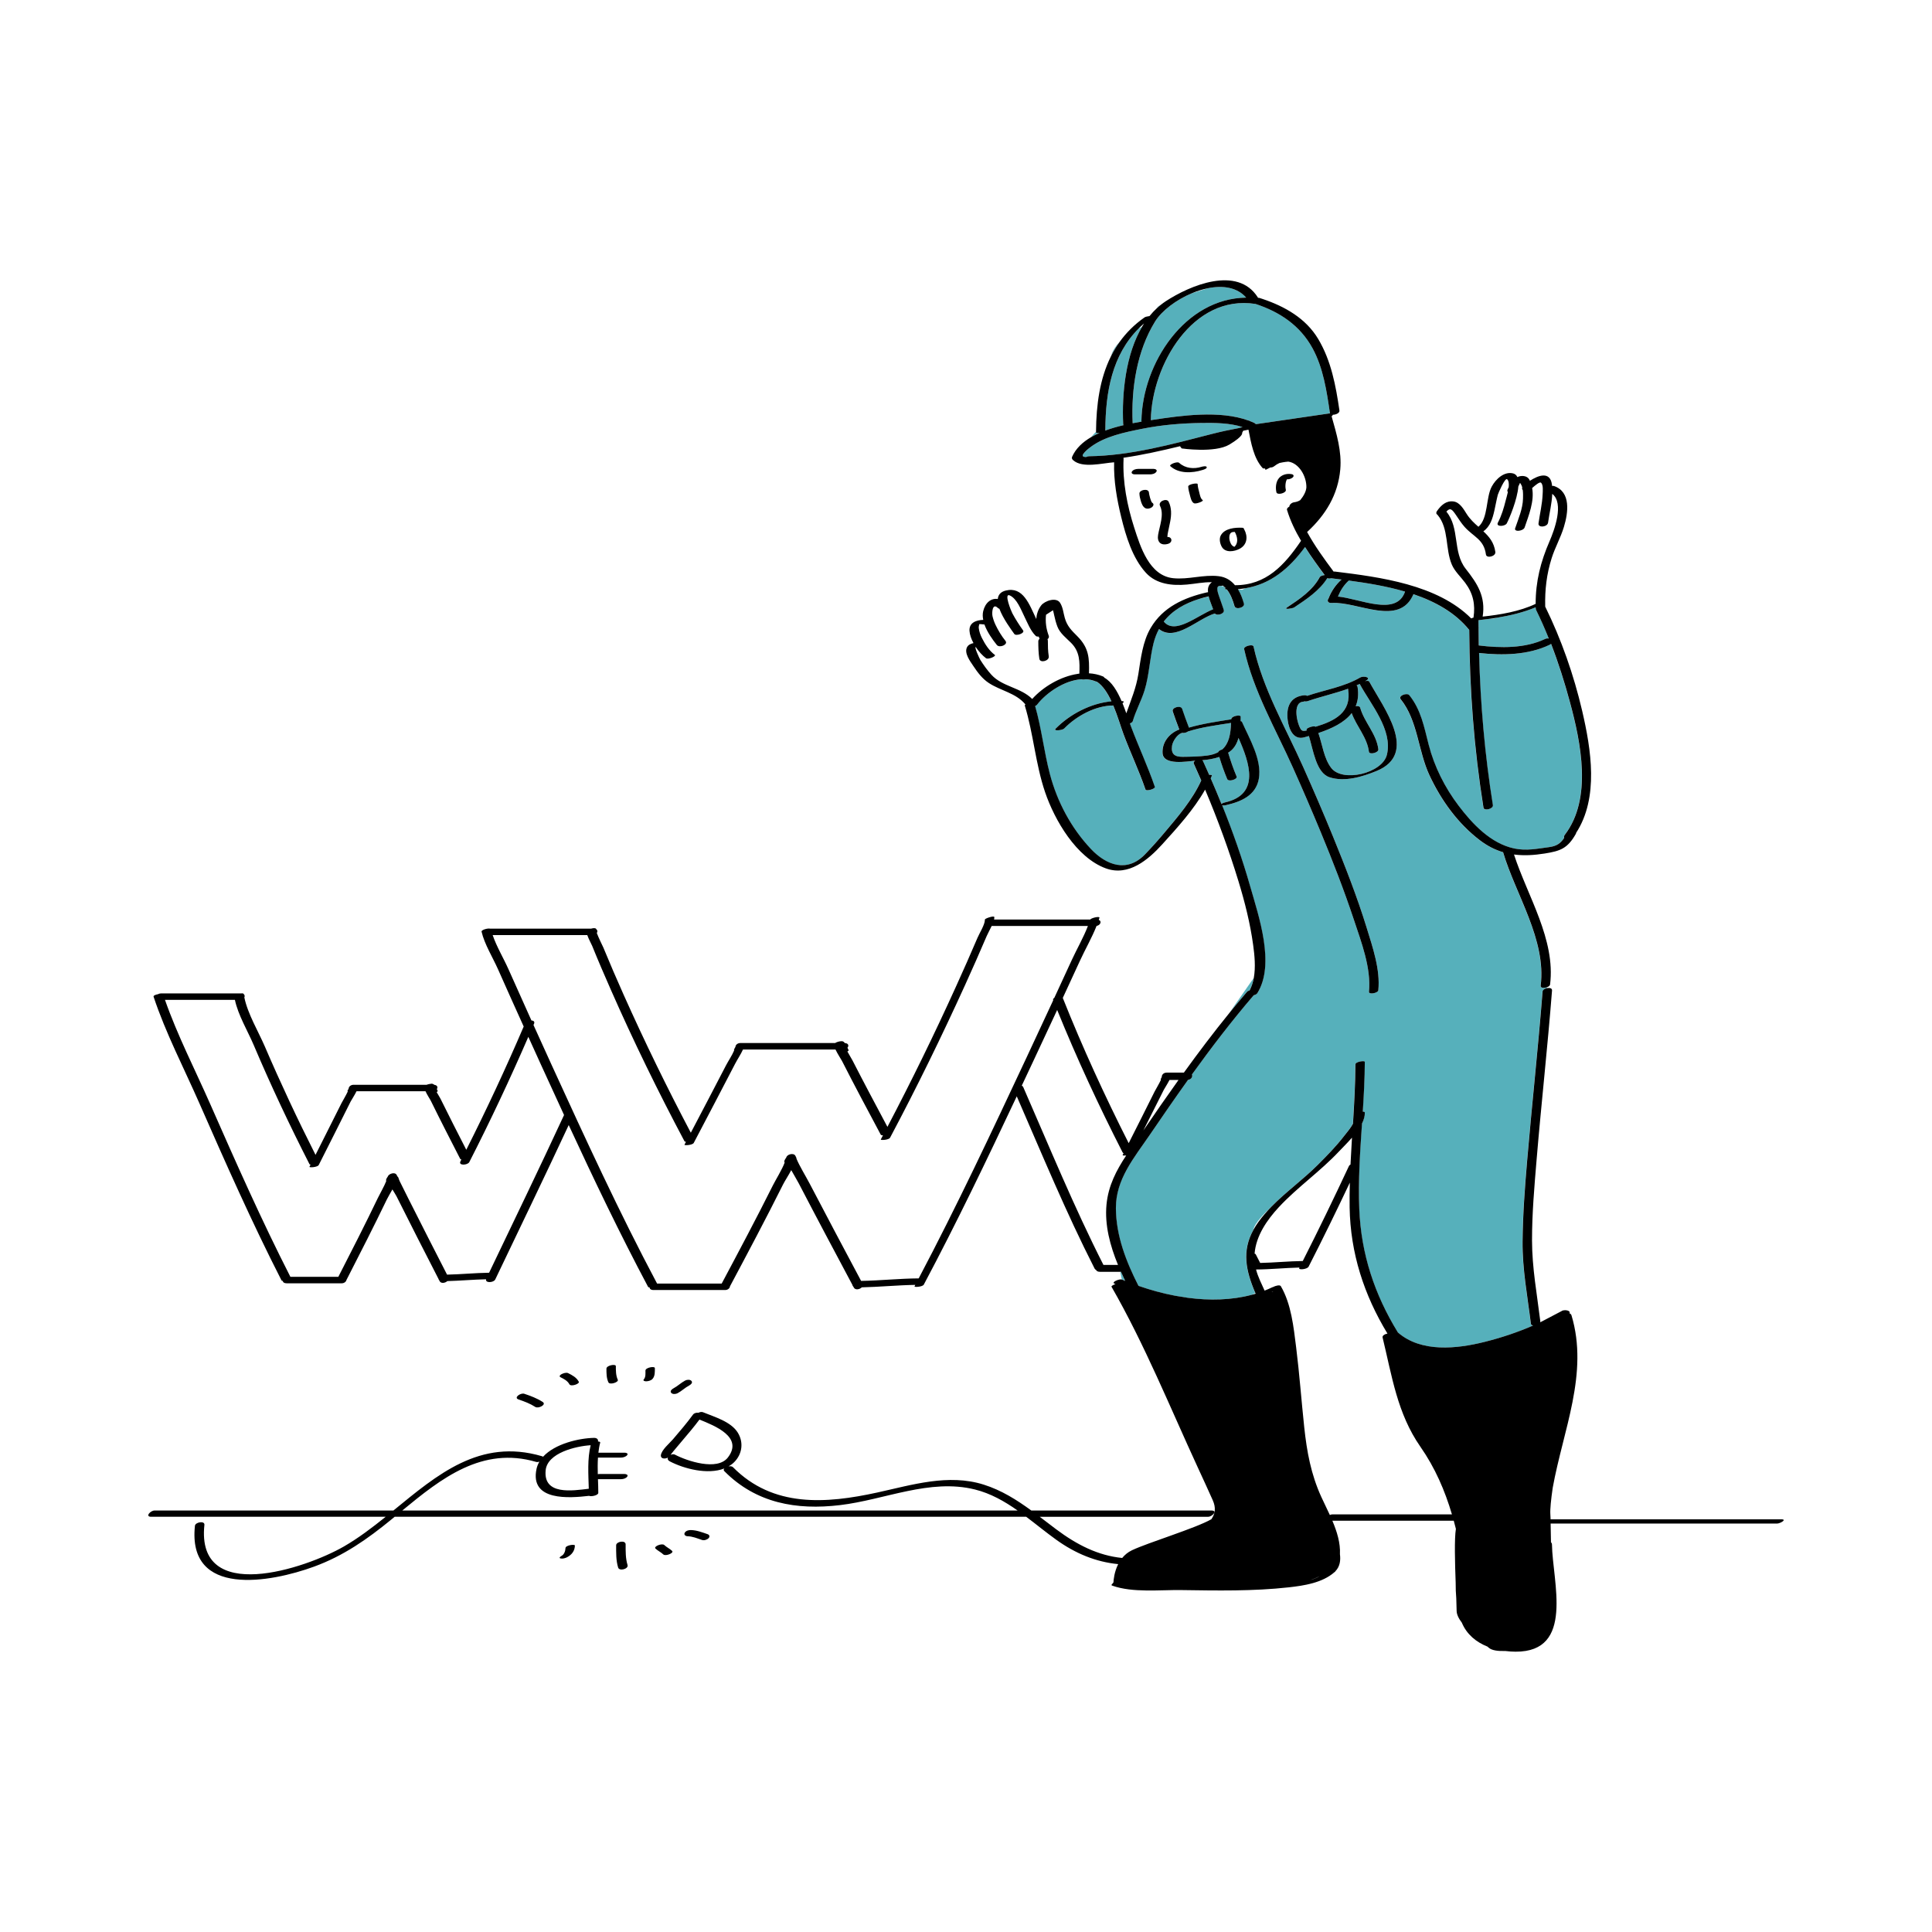 <?xml version="1.0" standalone="no"?>
<svg version="1.1" id="Layer_1" xmlns="http://www.w3.org/2000/svg" xmlns:xlink="http://www.w3.org/1999/xlink" x="0px" y="0px" width="595.279px" height="595.281px" viewBox="0 0 595.279 595.281" enable-background="new 0 0 595.279 595.281" xml:space="preserve">
<path id="color_x5F_2" fill="#56b0bb" d="M355.885,99.083c2.039-3.307,6.48-6.697,11.385-8.746c1.693-0.545,3.388-1.07,4.922-1.533
	c4.563-0.918,8.976-0.311,11.779,2.898c-18.79,0.23-31.949,20.104-32.282,37.969c-0.003,0.09,0.016,0.168,0.043,0.24
	c-0.883,0.146-1.802,0.311-2.741,0.492c0-0.012,0.004-0.021,0.003-0.033C348.505,119.793,350.261,108.202,355.885,99.083z
	 M354.59,129.323c-0.001,0.049-0.014,0.096-0.026,0.141c0.168-0.025,0.337-0.053,0.5-0.076c8.872-1.35,20.769-3.068,29.682,0.211
	l0.074-0.137l0.063,0.193c0.521,0.195,1.033,0.4,1.53,0.631c0.235,0.109,0.392,0.238,0.493,0.379c0.053,0.002,0.1,0.01,0.146,0.016
	l21.749-3.182l0.979-0.186c-0.002-0.012-0.01-0.02-0.012-0.031c-0.981-6.729-2.045-13.922-5.354-19.973
	c-3.854-7.043-10.084-11.191-17.566-13.66C367.442,90.618,354.904,112.545,354.59,129.323z M342.457,109.233
	c-0.066,0.186-0.132,0.379-0.196,0.58c0.771-1.549,1.658-3.041,2.685-4.467C343.904,106.444,342.992,107.735,342.457,109.233z
	 M346.067,130.627c-0.429-9.271,0.705-21.529,6.01-30.275c-0.251,0.291-0.405,0.469-0.405,0.469s-0.301,0.119-0.783,0.346
	c-8.21,8.209-10.253,19.48-10.32,31.348c0,0.057-0.021,0.111-0.054,0.164c1.837-0.682,3.762-1.227,5.661-1.672
	C346.115,130.895,346.073,130.774,346.067,130.627z M337.668,133.29c0.001-0.105,0.005-0.209,0.006-0.314l-0.022,0.09
	c0,0-0.656,0.717-1.507,1.641c0.829-0.484,1.709-0.924,2.621-1.322C338.175,133.465,337.667,133.442,337.668,133.29z
	 M334.634,140.817c0.309-0.141,0.623-0.234,0.864-0.238c12.912-0.174,25.722-3.742,38.152-6.93c2.673-0.686,5.354-1.246,8.043-1.748
	l1.17-0.318c-3.969-1.285-8.555-1.314-12.58-1.264c-6.139,0.08-12.326,0.59-18.353,1.797c-5.35,1.072-11.62,2.322-16.05,5.732
	c-0.772,0.594-1.56,1.213-2.114,2.031C333.271,140.612,333.848,140.801,334.634,140.817z M356.678,94.61
	c-0.058,0.092-0.128,0.197-0.205,0.311c0.381-0.352,0.775-0.686,1.183-1.006C357.142,94.184,356.796,94.422,356.678,94.61z
	 M369.482,184.538c-4.435,1.377-8.26,3.553-10.911,6.971c3.47,4.211,10.241-1.805,15.219-3.787
	c-0.451-1.285-1.034-2.574-1.371-3.896C371.575,184.038,370.54,184.293,369.482,184.538z M412.232,183.805
	c6.8,0.635,18.021,6.256,20.688-1.521c-5.71-1.676-11.722-2.656-17.338-3.404c-1.487,1.354-2.556,3.014-3.323,4.881
	C412.253,183.774,412.239,183.79,412.232,183.805z M418.977,210.719c-0.33,0.158-0.668,0.301-1.002,0.447
	c0.156,0.104,0.271,0.254,0.305,0.461c0.379,2.336,0.128,4.299-0.57,5.967c0.632-0.107,1.245-0.004,1.372,0.441
	c1.295,4.559,5.015,8.025,5.608,12.818c0.137,1.104-2.775,1.764-2.898,0.777c-0.552-4.463-3.826-7.791-5.314-11.916
	c-2.282,2.984-6.239,4.801-10.271,6.146c1.252,3.582,1.688,7.756,3.942,10.73c3.497,4.609,15.784,1.688,17.182-4.047
	c1.857-7.621-4.95-15.49-8.344-21.746C418.972,210.776,418.97,210.747,418.977,210.719z M466.458,263.336
	c0.043-0.008,0.088-0.014,0.134-0.021c-0.049-0.006-0.099-0.014-0.146-0.02C466.448,263.307,466.453,263.321,466.458,263.336z
	 M455.561,193.624c0.012,1.752,0.024,3.504,0.06,5.246c6.683,0.82,14.276,0.949,20.438-1.99c0.403-0.191,0.81-0.209,1.156-0.121
	c-1.206-2.998-2.502-5.955-3.926-8.832c-0.099-0.199-0.121-0.391-0.096-0.57c-0.021-0.068-0.035-0.143-0.037-0.225
	c0-0.002,0-0.004,0-0.006c-3.742,1.563-7.872,2.551-12.003,3.217l-0.727,0.207l-1.355,0.104c-1.188,0.164-2.366,0.309-3.531,0.434
	c0,0.721,0.015,1.436,0.02,2.154C455.597,193.372,455.598,193.5,455.561,193.624z M415.38,212.405
	c-0.011-0.068-0.009-0.135-0.004-0.197c-4.038,1.457-8.26,2.389-12.358,3.789c-0.438,0.15-0.789,0.16-1.042,0.084
	c-0.157,0.064-0.329,0.111-0.515,0.131c-3.376,0.355-1.747,6.977-0.6,8.566c0.382,0.529,1.058,0.5,1.799,0.27
	c-0.033-0.072-0.063-0.156-0.098-0.227c-0.215-0.439,2.172-1.346,2.787-0.9c0.007-0.002,0.013-0.004,0.018-0.006
	C411.274,222.133,416.529,219.475,415.38,212.405z M411.004,176.124l-0.159-0.033c0.015,0.018,0.025,0.033,0.039,0.051
	C410.923,176.135,410.964,176.127,411.004,176.124z M347.122,219.463l-0.123,0.303c0.003,0.008,0.006,0.018,0.009,0.025
	C347.046,219.682,347.084,219.571,347.122,219.463z M482.107,257.231c-0.293,0.383-0.321,0.699-0.194,0.939
	c-1.104,1.645-2.253,2.547-4.655,2.857c-3.689,0.48-6.975,1.207-10.735,0.416c-7.245-1.525-12.903-7.572-17.175-13.217
	c-4.2-5.553-7.448-11.998-9.185-18.738c-1.408-5.469-2.345-10.762-5.972-15.27c-0.711-0.881-3.492,0.182-2.677,1.195
	c5.329,6.619,5.357,15.939,8.9,23.5c3.617,7.721,8.769,14.877,15.592,20.045c2.306,1.744,4.654,2.912,7.077,3.629
	c3.898,13.133,13.361,26.945,11.58,41.135c-0.094,0.746,1.064,0.793,1.946,0.475c0.009,0.092,0.014,0.182,0.021,0.273
	c-0.679,0.137-1.334,0.52-1.374,1.029c-1.358,17.379-3.273,34.713-4.75,52.08c-0.705,8.301-1.333,16.6-1.414,24.932
	c-0.082,8.557,1.525,16.906,2.565,25.369c0.04,0.324,0.319,0.492,0.687,0.545c-4.828,2.1-9.851,3.77-14.938,5.043
	c-8.563,2.146-19.559,3.354-26.731-2.898c-7.198-11.711-11.327-24.174-11.901-38.045c-0.363-8.771,0.252-17.557,0.843-26.342
	c0.563-1.141,0.901-2.279,0.864-3.373c-0.007-0.191-0.267-0.281-0.623-0.293c0.329-5.111,0.604-10.221,0.623-15.328
	c0.002-0.479-2.896-0.063-2.898,0.777c-0.022,6.107-0.371,12.207-0.752,18.305c-0.766,1.422-1.949,2.754-2.771,3.818
	c-2.455,3.18-5.291,6.076-8.132,8.906c-4.503,4.486-9.732,8.248-14.174,12.773c-2.69,2.566-4.896,5.035-5.434,6.646
	c-0.051,0.152-0.097,0.314-0.137,0.484c-3.645,6.576-2.378,12.621,0.568,19.527l-1.044,0.52c-6.273,1.689-13.077,1.826-19.775,0.939
	c-1.249-0.195-2.545-0.404-3.855-0.623c-3.9-0.742-7.725-1.799-11.34-3.066c-3.802-7.482-6.891-15.373-6.952-23.877
	c-0.063-8.945,5.646-15.596,10.415-22.6c3.886-5.703,7.801-11.381,11.811-16.982c1.004-0.113,1.5-1.033,1.203-1.662
	c6.034-8.365,12.299-16.557,19.033-24.404c0.479-0.115,0.915-0.332,1.104-0.631c5.602-8.912,0.407-23.824-2.167-32.869
	c-2.415-8.477-5.358-16.84-8.661-25.049c0.226,0.084,0.608,0.102,1.168-0.025c4.622-1.053,9.21-2.965,10.131-8.113
	c1.041-5.824-2.935-12.443-5.193-17.545c-0.06-0.135-0.214-0.205-0.421-0.229c0.011-0.473,0.016-0.932,0.021-1.375
	c0.007-0.713-2.889-0.229-2.898,0.777c0,0.012-0.001,0.021-0.001,0.035c-4.378,0.693-8.78,1.326-13.039,2.559
	c-0.736-1.91-1.436-3.834-2.087-5.773c-0.416-1.238-3.303-0.43-2.897,0.775c0.63,1.875,1.306,3.732,2.015,5.58
	c-3.048,1.119-5.37,3.93-5.152,7.303c0.249,3.84,7.503,2.521,10.05,2.309c-0.37,0.24-0.584,0.564-0.428,0.912
	c0.783,1.715,1.546,3.439,2.298,5.172c-2.702,5.992-7.313,11.299-11.479,16.258c-1.867,2.223-3.809,4.387-5.819,6.479
	c-5.58,5.809-11.968,3.391-16.709-1.633c-6.081-6.441-10.371-14.504-12.621-23.027c-1.834-6.945-2.568-14.092-4.561-21.008
	c0.241-0.094,0.448-0.227,0.581-0.398c2.845-3.689,8.452-7.521,13.693-7.854c0.358,0.127,0.817,0.113,1.232-0.012
	c1.097,0.053,2.169,0.258,3.18,0.688c0.096,0.041,0.207,0.061,0.325,0.07c1.853,1.215,3.316,3.486,4.51,6.057
	c-6.43,0.613-12.826,3.961-17.247,8.463c-0.744,0.76,2.104,0.49,2.66-0.078c3.801-3.869,9.588-7.068,15.151-7.104
	c1.349,3.213,2.332,6.65,3.17,8.887c2.136,5.705,4.764,11.203,6.739,16.973c0.232,0.68,3.101-0.188,2.897-0.777
	c-2.166-6.324-5.021-12.377-7.362-18.637c-0.107-0.287-0.219-0.594-0.332-0.916c0.437-0.162,0.794-0.402,0.878-0.691
	c0.961-3.301,2.646-6.273,3.653-9.553c1.428-4.646,1.565-9.748,2.757-14.48c0.403-1.607,0.971-3.057,1.676-4.359
	c5.082,4.037,11.918-3.229,17.207-4.791c0.669,0.84,3.063,0.098,2.755-1.049c-0.037-0.139-0.084-0.273-0.124-0.41
	c-0.002-0.078-0.021-0.148-0.064-0.211c-0.394-1.271-0.904-2.504-1.312-3.77c-0.292-0.908-1.103-3.107,0.334-3.045
	c0.131,0.006,0.271-0.008,0.41-0.021c0.267,0.053,0.53,0.107,0.779,0.166c0.186,0.152,0.361,0.316,0.529,0.492
	c-0.26,0.225-0.268,0.406,0.278,0.43c0.034,0,0.064-0.002,0.1,0c1.156,1.422,1.863,3.33,2.378,5.143
	c0.354,1.244,3.249,0.459,2.898-0.777c-0.439-1.547-1.021-3.08-1.826-4.416c0.751,0.102,1.313,0.164,1.313,0.164l0.99-0.473
	c7.774-1.313,13.412-6.006,18.354-12.705c1.905,3.008,4.018,5.893,6.064,8.646c-0.659,0.092-1.354,0.297-1.532,0.631
	c-2.204,4.129-6.294,6.813-10.088,9.346c-1.164,0.777,1.729,0.309,2.195-0.004c3.75-2.502,7.792-5.143,10.221-9.039
	c0.315,0.162,0.787,0.158,1.245,0.041c0.052,0.01,0.095,0.021,0.15,0.029c0.977,0.121,1.979,0.246,2.993,0.373
	c-1.747,1.557-3.032,3.432-3.928,5.609c-0.021,0.053-0.024,0.098-0.018,0.139c-0.555,0.631-0.429,1.547,0.915,1.461
	c8.015-0.506,20.847,7.475,25.179-2.703c6.745,2.283,12.891,5.678,17.193,11.02c0.124,18.469,1.465,36.447,4.389,54.748
	c0.179,1.107,3.088,0.404,2.898-0.775c-2.507-15.691-3.853-31.139-4.256-46.873c7.218,0.791,15.098,0.648,21.689-2.498
	c0.21-0.102,0.37-0.213,0.492-0.332c2.285,5.891,4.192,11.947,5.823,17.986C487.043,228.782,490.642,246.069,482.107,257.231z
	 M421.11,285.92c-2.935-9.547-6.603-18.873-10.37-28.115c-2.951-7.234-6.053-14.408-9.238-21.545
	c-5.428-12.158-12.371-23.951-15.268-37.051c-0.188-0.852-3.098-0.121-2.898,0.777c2.858,12.922,9.668,24.547,15.037,36.533
	c2.953,6.594,5.814,13.227,8.581,19.902c3.688,8.9,7.185,17.893,10.223,27.037c2.246,6.764,5.345,14.834,4.622,22.102
	c-0.1,1.002,2.797,0.416,2.881-0.426C425.316,298.729,422.963,291.948,421.11,285.92z M421.884,210.024
	c-0.16-0.295-0.721-0.287-1.308-0.146c0.121-0.068,0.247-0.123,0.368-0.193c1.696-0.982-0.833-1.52-1.82-0.947
	c-5.063,2.936-10.912,3.813-16.395,5.668c-0.191-0.146-0.505-0.223-0.975-0.174c-4.308,0.455-5.509,3.717-4.989,7.697
	c0.362,2.768,1.784,6.197,5.122,5.246c0.462-0.131,0.933-0.268,1.405-0.404c1.355,4.395,2.234,11.363,6.355,12.715
	c4.648,1.525,10.118-0.146,14.471-1.926C437.289,232.176,426.195,217.973,421.884,210.024z M386.292,301.321l-7.607,10.904
	c1.809-2.227,3.637-4.438,5.512-6.613c0.18-0.209,0.479-0.354,0.812-0.439C385.639,303.979,386.047,302.678,386.292,301.321z
	 M345.161,391.858c0.192,0.98,0.361,1.797,0.482,2.377c0.019,0.006,0.038,0.008,0.055,0.016c0.327,0.139,0.66,0.275,0.992,0.412
	c-0.449-0.928-0.889-1.867-1.313-2.822C345.308,391.85,345.236,391.856,345.161,391.858z M376.576,230.93
	c2.084-1.83,2.615-4.762,2.728-8.186c-4.445,0.703-8.977,1.268-13.273,2.633c-0.457,0.354-1.218,0.541-1.802,0.418
	c-0.041,0.014-0.068,0.031-0.112,0.045c-1.406,0.426-2.802,2.596-2.994,3.959c-0.37,2.619,0.888,3.418,3.309,3.391
	c2.468-0.029,5.066-0.07,7.518-0.391c1.37-0.18,2.475-0.533,3.387-1.023C375.443,231.407,375.984,231.09,376.576,230.93z
	 M332.573,207.493c-0.162,0.037-0.332,0.082-0.511,0.137c0.17-0.025,0.339-0.037,0.508-0.059
	C332.572,207.545,332.572,207.518,332.573,207.493z M372.566,238.739c0.521-0.025,0.915,0.055,0.828,0.264
	c-0.111,0.273-0.236,0.545-0.355,0.816c1.145,2.625,2.254,5.27,3.329,7.93c0.137-0.182,0.483-0.377,1.091-0.516
	c10.895-2.477,7.548-12.193,4.144-19.871c-0.466,1.699-1.288,3.232-2.763,4.275c-0.138,0.098-0.282,0.172-0.422,0.262
	c0.743,2.504,1.589,4.961,2.608,7.367c0.354,0.838-2.491,1.736-2.898,0.777c-0.944-2.232-1.74-4.508-2.443-6.82
	c-1.677,0.58-3.445,0.855-5.249,1.014c0.105,0.08,0.194,0.176,0.251,0.301C371.322,235.932,371.947,237.334,372.566,238.739z"></path>
<path id="color_x5F_1" d="M371.813,143.93c0.13,0.482-1.049,0.799-1.316,0.883c-3.171,0.994-7.3,1.191-9.906-1.188
	c-0.506-0.465,2.128-1.559,2.725-1.014c1.889,1.727,4.544,1.961,6.919,1.215C370.497,143.743,371.688,143.463,371.813,143.93z
	 M355.499,144.477c-1.603,0-3.205,0-4.807,0c-0.659,0-1.521,0.211-1.911,0.799c-0.379,0.57,0.317,0.885,0.794,0.885
	c1.603,0,3.205,0,4.807,0c0.659,0,1.521-0.213,1.911-0.801C356.672,144.792,355.975,144.477,355.499,144.477z M355.069,154.942
	c-0.307-0.186-0.563-1.033-0.706-1.51c-0.1-0.326-0.176-0.656-0.247-0.988c-0.029-0.141-0.053-0.279-0.077-0.42
	c-0.008-0.047-0.047-0.498-0.038-0.229c-0.044-1.436-2.96-0.91-2.924,0.268c0.023,0.789,0.211,1.563,0.438,2.316
	c0.234,0.771,0.571,1.707,1.295,2.148c0.615,0.373,1.513,0.188,2.07-0.207C355.338,156,355.679,155.313,355.069,154.942z
	 M359.693,165.448c-0.001-0.049-0.003-0.096-0.001-0.168c0.012-0.479,0.122-0.961,0.211-1.43c0.204-1.07,0.464-2.127,0.663-3.199
	c0.385-2.072,0.45-4.145-0.494-6.066c-0.594-1.207-3.34-0.109-2.646,1.299c1.319,2.682-0.144,6.191-0.601,8.932
	c-0.359,2.152,0.822,3.365,3,2.771C361.468,167.135,361.139,165.366,359.693,165.448z M369.481,151.606
	c-0.212-0.791-0.442-1.646-0.473-2.471c-0.015-0.408-2.925,0.033-2.897,0.775c0.033,0.898,0.301,1.824,0.529,2.689
	c0.2,0.748,0.442,1.953,1.152,2.408c0.452,0.291,1.417-0.051,1.854-0.205c0.109-0.037,1.288-0.49,0.884-0.75
	C369.874,153.631,369.665,152.297,369.481,151.606z M424.679,305.135c0.638-6.406-1.716-13.188-3.568-19.215
	c-2.935-9.547-6.603-18.873-10.37-28.115c-2.951-7.234-6.053-14.408-9.238-21.545c-5.428-12.158-12.371-23.951-15.268-37.051
	c-0.188-0.852-3.098-0.121-2.898,0.777c2.858,12.922,9.668,24.547,15.037,36.533c2.953,6.594,5.814,13.227,8.581,19.902
	c3.688,8.9,7.185,17.893,10.223,27.037c2.246,6.764,5.345,14.834,4.622,22.102C421.698,306.563,424.595,305.977,424.679,305.135z
	 M424.12,237.559c-4.354,1.779-9.821,3.451-14.471,1.926c-4.121-1.352-5-8.318-6.355-12.715c-0.474,0.139-0.942,0.273-1.405,0.404
	c-3.338,0.951-4.76-2.479-5.122-5.246c-0.52-3.98,0.683-7.242,4.989-7.697c0.469-0.049,0.782,0.027,0.975,0.174
	c5.481-1.855,11.33-2.732,16.395-5.668c0.987-0.57,3.518-0.035,1.82,0.947c-0.121,0.07-0.247,0.125-0.368,0.193
	c0.587-0.141,1.146-0.148,1.308,0.146C426.195,217.973,437.289,232.176,424.12,237.559z M402.66,225.047
	c-0.033-0.072-0.063-0.156-0.098-0.227c-0.215-0.439,2.172-1.346,2.787-0.9c0.007-0.002,0.013-0.004,0.018-0.006
	c5.906-1.781,11.161-4.438,10.013-11.51c-0.011-0.068-0.009-0.135-0.004-0.199c-4.038,1.459-8.26,2.391-12.358,3.791
	c-0.438,0.15-0.789,0.16-1.042,0.082c-0.157,0.066-0.329,0.113-0.515,0.133c-3.376,0.355-1.747,6.977-0.6,8.566
	C401.243,225.307,401.919,225.278,402.66,225.047z M418.986,210.801c-0.015-0.025-0.017-0.053-0.011-0.082
	c-0.329,0.158-0.667,0.301-1.001,0.447c0.156,0.104,0.271,0.254,0.305,0.461c0.379,2.336,0.128,4.299-0.57,5.967
	c0.632-0.107,1.245-0.004,1.372,0.441c1.295,4.559,5.015,8.025,5.608,12.818c0.137,1.104-2.775,1.764-2.898,0.777
	c-0.552-4.463-3.826-7.791-5.314-11.916c-2.282,2.984-6.239,4.801-10.271,6.146c1.252,3.582,1.687,7.756,3.942,10.73
	c3.496,4.609,15.783,1.688,17.182-4.047C429.188,224.926,422.379,217.057,418.986,210.801z M547.605,469.424
	c-23.277,0-46.557,0-69.834,0c0.049,1.668,0.082,3.695,0.108,5.781c0.183,0.158,0.299,0.381,0.304,0.68
	c0.162,11.42,7.073,33.115-11.209,33.023c-1.053-0.006-2.119-0.078-3.18-0.209c-2.224,0.076-4.146-0.176-5.071-0.998
	c-0.127-0.111-0.271-0.236-0.417-0.359c-3.452-1.371-6.372-3.732-7.898-7.377c-0.958-1.264-1.599-2.523-1.599-3.68
	c0-0.76-0.046-2.102-0.109-3.787c-0.147-1.592-0.191-3.199-0.186-4.813c-0.228-6.166-0.426-13.641,0.068-16.613
	c-0.209-0.84-0.432-1.676-0.658-2.508c-12.468,0-24.937,0-37.402,0c1.427,3.363,2.507,6.859,2.332,10.303
	c0.247,1.898,0.012,3.789-1.392,5.25c-0.006,0.012-0.009,0.021-0.015,0.033c-0.059,0.109-0.173,0.207-0.316,0.293
	c-0.002,0.002-0.004,0.004-0.006,0.006c-3.707,3.254-9.312,4.109-14.029,4.635c-10.95,1.221-22.149,0.998-33.151,0.842
	c-6.515-0.094-14.938,0.887-21.211-1.352c-0.099-0.037-0.371-0.133-0.238-0.311c0.18-0.238,0.384-0.451,0.572-0.68
	c0.039-0.813,0.262-3.27,1.463-5.65c-6.839-0.664-13.175-3.258-19.094-7.518c-3.104-2.232-6.13-4.723-9.249-7.072
	c-64.86,0-129.723,0-194.583,0c-0.32,0.266-0.643,0.529-0.964,0.793c-7.451,6.102-14.764,11.23-23.862,14.564
	c-13.421,4.916-39.078,9.611-36.718-12.574c0.123-1.15,3.063-1.637,2.918-0.289c-2.636,24.768,31.13,13.492,43.005,6.643
	c4.475-2.582,8.695-5.795,12.852-9.137c-24.087,0-48.174,0-72.261,0c-1.96,0-0.22-1.93,1.051-1.93c24.53,0,49.061,0,73.591,0
	c13.475-10.988,26.603-22.342,45.715-16.746c0.172,0.051,0.293,0.113,0.39,0.184c3.657-4.025,11.105-5.729,15.688-5.816
	c1.004-0.02,1.359,0.551,1.246,1.119c0.432,0.006,0.738,0.109,0.673,0.352c-0.27,0.988-0.437,2.029-0.557,3.094
	c2.706,0,5.411,0,8.118,0c0.398,0,1.178,0.199,0.756,0.744c-0.412,0.531-1.279,0.764-1.92,0.764c-2.362,0-4.726,0-7.087,0
	c-0.104,1.676-0.102,3.395-0.053,5.1c0.165-0.025,0.329-0.041,0.479-0.041c2.604,0,5.208,0,7.812,0c0.438,0,1.176,0.254,0.774,0.813
	c-0.401,0.561-1.268,0.781-1.915,0.781c-2.366,0-4.732,0-7.099,0c0.051,1.447,0.104,2.871,0.104,4.223
	c0,0.797-2.354,1.23-2.813,0.908c-6.061,0.701-18.359,1.723-16.22-8.293c0.171-0.803,0.479-1.541,0.879-2.23
	c-0.35,0.115-0.703,0.156-0.979,0.076c-16.657-4.875-29.229,5.047-41.265,14.973c63.2,0,126.402,0,189.604,0
	c-4.045-2.844-8.317-5.279-13.17-6.484c-13.889-3.451-27.824,3.188-41.561,4.818c-13.411,1.596-25.865-0.576-35.654-10.48
	c-0.271-0.273-0.21-0.564,0.023-0.818c-5.17,2.029-12.54,0.063-16.851-2.205c-0.587-0.309-0.699-0.734-0.552-1.129
	c-0.569,0.283-1.29,0.391-1.771,0.1c-0.011-0.006-0.021-0.014-0.032-0.02c-0.254-0.152-0.39-0.479-0.361-0.766
	c0.163-1.686,2.73-3.785,3.736-4.973c2.105-2.479,4.247-4.947,6.158-7.584c0.357-0.49,1.077-0.666,1.685-0.578
	c0.443-0.236,0.979-0.34,1.421-0.158c3.486,1.434,8.571,2.85,10.702,6.279c1.852,2.98,1.381,6.594-1.101,9.086
	c-0.522,0.525-1.113,0.951-1.742,1.316c0.527-0.102,1.063-0.057,1.355,0.24c12.334,12.479,28.59,11.281,44.477,7.805
	c10.721-2.346,21.874-5.863,32.777-2.43c5.488,1.73,10.169,4.689,14.681,7.98c18.507,0,37.014,0,55.521,0
	c1.96,0,0.219,1.93-1.051,1.93c-17.294,0-34.588,0-51.882,0c1.681,1.275,3.354,2.572,5.057,3.848
	c6.404,4.793,12.918,8.102,20.351,8.844c0.768-0.938,1.737-1.777,3.001-2.375c5.097-2.414,19.521-6.742,24.482-9.566
	c1.193-1.725,1.448-3.549,0.411-5.869c-1.496-3.35-3.034-6.682-4.572-10.014c-8.564-18.561-16.423-37.998-26.612-55.742
	c-0.12-0.211,0.514-0.59,1.224-0.822c-0.114-0.049-0.231-0.096-0.346-0.145c-1.019-0.434,1.5-1.514,2.291-1.268
	c0.019,0.006,0.038,0.008,0.055,0.016c0.327,0.141,0.66,0.275,0.992,0.412c-0.449-0.926-0.889-1.867-1.313-2.82
	c-0.069,0.01-0.142,0.016-0.216,0.018c-0.013,0-0.024,0.002-0.037,0.002c-2.077,0-4.154,0-6.23,0c-0.676,0-1.046-0.252-1.183-0.578
	c-0.189-0.092-0.35-0.223-0.446-0.412c-8.821-17.316-16.23-35.275-23.987-53.082c-9.19,19.514-18.518,38.984-28.646,58.021
	c-0.377,0.707-3.023,0.861-2.852,0.535c0.08-0.15,0.158-0.305,0.239-0.455c-5.513,0.086-10.984,0.639-16.493,0.758
	c-0.635,0.666-2.006,0.906-2.442,0.088c-0.057-0.105-0.112-0.213-0.169-0.316c-0.172-0.139-0.259-0.314-0.269-0.506
	c-5.55-10.41-11.095-20.822-16.535-31.291c-0.678-1.303-1.547-2.682-2.32-4.086c-0.85,1.639-1.953,3.273-2.533,4.434
	c-5.264,10.523-10.781,20.924-16.315,31.309c-0.009,0.018-0.022,0.031-0.032,0.047c-0.024,0.543-0.619,1.15-1.508,1.15
	c-7.343,0-14.688,0-22.03,0c-0.854,0-1.213-0.373-1.218-0.795c-0.232-0.012-0.413-0.072-0.487-0.211
	c-8.681-16.326-16.67-33.031-24.443-49.822c-7.41,15.92-15.072,31.719-22.633,47.568c-0.485,1.02-3.142,1.166-2.822-0.055
	c-3.99,0.092-7.957,0.457-11.946,0.561c-0.661,0.623-1.958,0.82-2.367,0.021c-0.051-0.1-0.102-0.199-0.153-0.299
	c-0.102-0.104-0.158-0.227-0.183-0.357c-4.353-8.49-8.704-16.982-12.967-25.521c-0.202-0.404-0.72-1.193-1.25-2.09
	c-0.61,1.129-1.292,2.215-1.688,3.035c-4.012,8.32-8.21,16.555-12.424,24.775c-0.012,0.023-0.03,0.043-0.044,0.066
	c-0.089,0.516-0.662,1.051-1.496,1.051c-5.64,0-11.28,0-16.921,0c-0.801,0-1.162-0.33-1.208-0.721
	c-0.193-0.021-0.34-0.084-0.402-0.207c-9.13-17.863-17.262-36.254-25.326-54.617c-4.722-10.748-10.367-21.592-14.075-32.75
	c-0.122-0.367,0.604-0.639,1.355-0.785c0.24-0.141,0.535-0.234,0.878-0.234c8.19,0,16.382,0,24.572,0
	c0.414-0.057,0.769-0.039,0.893,0.09c0.029,0.029,0.048,0.063,0.069,0.096c0.003-0.002,0.007-0.004,0.012-0.004
	c0,0.008,0.003,0.016,0.004,0.023c0.019,0.025,0.042,0.049,0.059,0.078c0.002,0.006-0.001,0.012,0.001,0.018
	c0.259,0.24,0.276,0.594,0.114,0.914c1.02,5.031,4.354,10.572,6.301,15.096c4.861,11.305,10.08,22.447,15.634,33.428
	c2.672-5.289,5.341-10.58,7.979-15.885c0.229-0.461,1.469-2.545,1.977-3.678c-0.093-0.027-0.143-0.068-0.116-0.123
	c0.113-0.236,0.221-0.479,0.351-0.703c0.003-0.006,0.015-0.014,0.019-0.02c0.004-0.553,0.607-1.182,1.513-1.182
	c7.503,0,15.007,0,22.511,0c0.495-0.197,1.123-0.287,1.409-0.32c0.294-0.035,0.539,0.037,0.749,0.176
	c0.021-0.01,0.04-0.018,0.061-0.025c-0.003,0.023,0.006,0.057,0.004,0.08c0.043,0.033,0.085,0.068,0.125,0.105
	c0.983,0.1,1.15,0.771,0.801,1.307c0.089,0.199,0.173,0.395,0.255,0.563c0.049,0.1-0.084,0.236-0.313,0.375
	c0.451,0.799,0.947,1.561,1.161,1.992c2.601,5.285,5.281,10.531,7.968,15.771c6.282-12.475,12.188-25.129,17.688-37.971
	c-2.655-5.873-5.3-11.752-7.913-17.645c-1.615-3.643-4.155-7.686-5.068-11.592c-0.121-0.521,1.83-1.104,2.616-0.928
	c10.385,0,20.771,0,31.155,0c0.643-0.188,1.311-0.236,1.528,0.078c0.03,0.039,0.056,0.082,0.075,0.129
	c0.004,0.006-0.001,0.016,0.001,0.023c0.387,0.27,0.396,0.73,0.131,1.117c0.554,1.518,1.816,4,2.019,4.486
	c2.012,4.887,4.104,9.738,6.261,14.563c6.432,14.385,13.334,28.551,20.688,42.484c3.617-6.885,7.23-13.771,10.805-20.682
	c0.768-1.482,1.909-3.131,2.588-4.768c-0.083-0.027-0.126-0.066-0.102-0.115c0.146-0.293,0.276-0.613,0.457-0.885
	c0.001-0.002,0.005-0.004,0.005-0.006c0.007-0.551,0.609-1.178,1.513-1.178c9.739,0,19.479,0,29.219,0
	c0.597-0.43,1.847-0.674,2.338-0.516c0.229,0.072,0.44,0.27,0.638,0.523c1.152,0.066,1.281,0.875,0.804,1.439
	c0.135,0.297,0.253,0.568,0.351,0.762c0.053,0.104-0.106,0.252-0.372,0.404c0.675,1.219,1.408,2.428,1.579,2.762
	c3.514,6.855,7.131,13.658,10.754,20.457c7.438-14.18,14.479-28.568,21.089-43.152c2.276-5.023,4.523-10.063,6.681-15.139
	c0.604-1.428,2.192-3.893,2.268-5.451c-0.035-0.023-0.053-0.051-0.035-0.084c0.019-0.043,0.041-0.084,0.069-0.121
	c0.259-0.359,2.883-1.242,2.875-0.654c-0.003,0.227-0.035,0.467-0.087,0.715c9.875,0,19.75,0,29.626,0
	c0.354-0.506,3.02-1.119,2.844-0.527c-0.063,0.211-0.144,0.422-0.212,0.633c1.021,0.381,0.513,1.678-0.673,1.861
	c-1.449,3.662-3.53,7.27-5.128,10.748c-1.753,3.818-3.52,7.631-5.283,11.443c6.064,15.232,12.899,30.127,20.307,44.748
	c2.675-5.291,5.345-10.586,7.983-15.895c0.229-0.461,1.469-2.545,1.978-3.678c-0.094-0.027-0.144-0.068-0.116-0.123
	c0.111-0.234,0.219-0.477,0.348-0.699c-0.033-0.627,0.535-1.342,1.495-1.342c1.773,0,3.546,0,5.319,0
	c4.482-6.209,9.098-12.318,13.93-18.268c1.808-2.227,3.636-4.438,5.511-6.613c0.18-0.209,0.479-0.355,0.813-0.439
	c0.632-1.191,1.04-2.494,1.284-3.852c0.604-3.33,0.235-6.982-0.192-10.119c-0.912-6.682-2.565-13.25-4.536-19.695
	c-2.924-9.563-6.376-18.982-10.272-28.205c-3.483,6.154-8.621,11.795-13.203,16.848c-4.313,4.754-10.391,9.961-17.392,7.41
	c-9.045-3.299-15.77-14.803-18.729-23.529c-2.938-8.662-3.556-17.877-6.229-26.619c-0.038-0.125,0.045-0.258,0.2-0.385
	c-0.042-0.025-0.08-0.053-0.109-0.086c-2.92-3.441-7.516-4.094-11.151-6.475c-2.018-1.318-3.457-3.23-4.784-5.229
	c-0.963-1.449-2.938-4.008-1.945-5.85c0.373-0.691,1.134-1.055,1.973-1.234c-0.683-1.262-1.156-2.58-1.229-3.781
	c-0.152-2.508,2.063-3.314,4.235-3.367c-0.188-0.914-0.218-1.816-0.017-2.67c0.627-2.658,2.467-4.092,4.498-3.77
	c0.121-1.244,0.834-2.211,2.504-2.615c5.313-1.285,7.216,4.264,9.349,8.771c0.118-1.496,0.571-2.938,1.52-4.184
	c1.047-1.375,4.681-2.709,5.864-0.734c0.861,1.436,0.957,2.994,1.403,4.572c0.726,2.566,2.058,3.844,3.862,5.65
	c3.607,3.607,3.729,6.781,3.594,11.434c1.503,0.086,2.97,0.395,4.351,0.98c0.232,0.098,0.34,0.223,0.362,0.357
	c2.309,1.266,4.012,4.15,5.339,7.229c0.062,0.004,0.124,0.002,0.187,0.006c0.696,0.041,0.538,0.336,0.092,0.643
	c0.428,1.039,0.813,2.088,1.169,3.092c0.003,0.008,0.006,0.016,0.009,0.023c0.038-0.107,0.076-0.219,0.114-0.328
	c1.361-3.869,2.91-7.48,3.588-11.742c0.753-4.74,1.316-10.021,3.805-14.24c3.789-6.432,10.254-9.316,17.278-10.947
	c0.146-0.033,0.267-0.041,0.392-0.053c-0.02-0.219-0.04-0.438-0.037-0.658c0.016-1.133,0.503-1.914,1.232-2.424
	c-2.594-0.076-5.12,0.488-7.695,0.715c-4.499,0.396-9.36-0.057-12.618-3.598c-4.17-4.535-6.21-11.365-7.636-17.215
	c-1.343-5.506-2.339-11.17-2.182-16.855c-3.603,0.242-9.789,1.939-12.651-0.67c-0.314-0.287-0.468-0.635-0.282-1.053
	c1.139-2.555,3.242-4.506,5.829-6.018c0.829-0.484,1.709-0.924,2.621-1.322c-0.591,0.082-1.099,0.061-1.098-0.094
	c0.001-0.104,0.005-0.209,0.006-0.313c0.073-8.285,1.16-16.281,4.587-23.162c0.771-1.549,1.658-3.041,2.684-4.467
	c2.013-2.797,4.527-5.344,7.691-7.557c0.244-0.17,0.911-0.32,1.519-0.4c0.715-0.883,1.486-1.707,2.318-2.471
	c0.381-0.35,0.775-0.684,1.182-1.006c0.48-0.381,0.974-0.746,1.49-1.086c7.482-4.895,22.088-11.068,28.372-1.207
	c0.035,0.055,0.055,0.109,0.076,0.164c0.174-0.018,0.337-0.01,0.471,0.033c0.257,0.08,0.513,0.168,0.77,0.254
	c0.052,0.018,0.104,0.033,0.154,0.051c6.826,2.291,13.329,5.953,17.132,12.316c4.022,6.732,5.432,14.402,6.552,22.064
	c0.109,0.754-1.109,1.305-2.003,1.297c-0.07,0.154-0.215,0.324-0.41,0.484c0.002,0.008,0.008,0.014,0.01,0.02
	c1.493,5.328,3.162,10.75,2.657,16.359c-0.697,7.768-4.475,13.965-10.136,19.193c-0.023,0.021-0.058,0.041-0.086,0.063
	c2.34,4.295,5.305,8.354,8.143,12.166c0.014,0.02,0.025,0.035,0.039,0.053c0.039-0.008,0.08-0.014,0.12-0.018
	c0.106-0.01,0.214-0.014,0.32,0c13.821,1.703,31.536,3.994,41.938,14.432c0.201-0.104,0.433-0.184,0.67-0.232
	c0.012-0.004,0.025-0.01,0.037-0.014c0.615-4.055-0.099-7.436-2.569-10.748c-1.322-1.777-3.227-3.523-4.103-5.586
	c-2.081-4.896-0.835-11.07-4.386-15.309c-0.006-0.006-0.007-0.014-0.012-0.02c-0.393-0.229-0.555-0.641-0.142-1.223
	c1.233-1.74,2.811-3.223,5.087-2.902c1.926,0.27,3.104,2.396,4.035,3.863c1.013,1.598,2.314,2.799,3.612,3.939
	c3.058-2.656,2.264-8.967,4.1-12.385c1.206-2.246,3.794-4.766,6.597-4.057c0.622,0.158,1.04,0.559,1.307,1.125
	c0.158-0.072,0.315-0.146,0.488-0.193c1.146-0.318,2.594-0.172,3.218,1.01c0.058,0.109,0.1,0.221,0.151,0.332
	c2.598-1.713,6.2-3.016,6.784,1.098c0.022,0.158,0.025,0.316,0.043,0.475c0.22-0.029,0.431-0.025,0.603,0.033
	c5.297,1.82,4.37,8.242,3.049,12.598c-1.008,3.324-2.733,6.336-3.777,9.639c-1.543,4.885-2.11,9.715-1.984,14.828
	c0.001,0.023-0.009,0.045-0.011,0.066c4.984,10.127,8.832,21.133,11.389,32.104c2.759,11.844,5.206,26.793-1.849,37.623
	c-0.006,0.104-0.034,0.215-0.108,0.348c-2.555,4.488-4.734,5.252-9.616,6.029c-3.245,0.52-6.323,0.691-9.281,0.318
	c-0.049-0.006-0.099-0.014-0.146-0.021c0.004,0.016,0.009,0.027,0.014,0.041c4.18,12.854,12.844,26.174,11.104,40.031
	c-0.045,0.357-0.454,0.652-0.951,0.832c-0.883,0.32-2.04,0.271-1.946-0.473c1.781-14.189-7.683-28.004-11.58-41.135
	c-2.423-0.717-4.772-1.885-7.077-3.631c-6.823-5.168-11.975-12.322-15.592-20.043c-3.543-7.561-3.571-16.881-8.9-23.502
	c-0.815-1.014,1.965-2.076,2.676-1.193c3.627,4.506,4.563,9.801,5.973,15.27c1.734,6.74,4.982,13.186,9.185,18.736
	c4.271,5.645,9.93,11.691,17.175,13.217c3.762,0.793,7.046,0.064,10.735-0.414c2.402-0.313,3.551-1.215,4.655-2.859
	c-0.127-0.24-0.1-0.557,0.193-0.938c8.535-11.164,4.938-28.451,1.582-40.869c-1.631-6.039-3.537-12.098-5.822-17.988
	c-0.122,0.119-0.282,0.232-0.492,0.332c-6.593,3.148-14.473,3.289-21.689,2.498c0.403,15.736,1.748,31.184,4.256,46.873
	c0.188,1.184-2.722,1.887-2.898,0.777c-2.924-18.301-4.265-36.279-4.389-54.748c-4.305-5.342-10.448-8.736-17.193-11.02
	c-4.332,10.178-17.164,2.197-25.179,2.703c-1.344,0.084-1.47-0.832-0.915-1.463c-0.008-0.041-0.005-0.086,0.017-0.137
	c0.896-2.178,2.182-4.053,3.929-5.609c-1.016-0.129-2.018-0.254-2.993-0.373c-0.058-0.008-0.101-0.021-0.15-0.029
	c-0.458,0.115-0.93,0.121-1.245-0.041c-2.429,3.896-6.471,6.537-10.221,9.039c-0.468,0.313-3.359,0.779-2.195,0.004
	c3.794-2.531,7.883-5.219,10.088-9.346c0.18-0.334,0.873-0.541,1.532-0.633c-2.048-2.752-4.159-5.637-6.065-8.645
	c-4.94,6.699-10.578,11.393-18.354,12.705c-0.752,0.127-1.528,0.217-2.322,0.279c0.006,0.01,0.012,0.02,0.02,0.029
	c0.807,1.334,1.387,2.869,1.825,4.414c0.352,1.238-2.545,2.021-2.897,0.777c-0.516-1.813-1.222-3.719-2.378-5.143
	c-0.034-0.002-0.065,0-0.101,0c-0.546-0.021-0.537-0.205-0.277-0.43c-0.168-0.174-0.346-0.338-0.529-0.492
	c-0.107-0.09-0.216-0.178-0.329-0.26c-0.149,0.043-0.299,0.078-0.451,0.094c-0.14,0.016-0.278,0.027-0.409,0.021
	c-1.437-0.063-0.626,2.137-0.334,3.045c0.405,1.266,0.918,2.498,1.312,3.77c0.021,0.07,0.043,0.141,0.064,0.213
	c0.04,0.137,0.087,0.27,0.124,0.408c0.308,1.146-2.086,1.889-2.756,1.049c-5.288,1.564-12.125,8.828-17.207,4.791
	c-0.704,1.305-1.271,2.752-1.676,4.359c-1.189,4.734-1.329,9.836-2.756,14.482c-1.007,3.277-2.693,6.252-3.654,9.551
	c-0.084,0.291-0.44,0.529-0.878,0.691c0.114,0.322,0.226,0.631,0.332,0.918c2.344,6.258,5.197,12.313,7.363,18.637
	c0.202,0.59-2.665,1.457-2.898,0.775c-1.976-5.77-4.604-11.266-6.738-16.973c-0.838-2.236-1.821-5.672-3.17-8.885
	c-5.563,0.033-11.353,3.23-15.151,7.102c-0.558,0.568-3.405,0.838-2.66,0.08c4.42-4.502,10.817-7.85,17.247-8.465
	c-1.192-2.57-2.658-4.842-4.51-6.057c-0.118-0.01-0.23-0.029-0.325-0.068c-1.011-0.432-2.083-0.637-3.18-0.688
	c-0.415,0.125-0.874,0.139-1.233,0.01c-5.241,0.334-10.849,4.164-13.692,7.854c-0.134,0.172-0.341,0.307-0.581,0.4
	c1.99,6.914,2.727,14.061,4.561,21.008c2.25,8.521,6.54,16.584,12.621,23.025c4.741,5.021,11.129,7.439,16.709,1.633
	c2.012-2.092,3.952-4.256,5.819-6.479c4.168-4.957,8.776-10.266,11.479-16.258c-0.752-1.73-1.515-3.457-2.298-5.172
	c-0.157-0.346,0.057-0.672,0.427-0.912c-2.546,0.215-9.8,1.533-10.049-2.309c-0.218-3.371,2.104-6.182,5.152-7.303
	c-0.709-1.848-1.386-3.705-2.016-5.578c-0.403-1.207,2.482-2.016,2.898-0.777c0.65,1.941,1.351,3.863,2.087,5.773
	c4.259-1.23,8.661-1.863,13.039-2.559c0-0.012,0.001-0.021,0.001-0.033c0.011-1.008,2.905-1.492,2.897-0.777
	c-0.005,0.441-0.009,0.902-0.02,1.373c0.207,0.023,0.361,0.094,0.421,0.229c2.26,5.104,6.234,11.723,5.193,17.547
	c-0.921,5.146-5.51,7.061-10.132,8.111c-0.559,0.127-0.941,0.109-1.168,0.027c3.304,8.207,6.246,16.572,8.661,25.049
	c2.575,9.043,7.77,23.957,2.167,32.867c-0.188,0.301-0.626,0.516-1.104,0.631c-6.734,7.85-12.999,16.039-19.033,24.406
	c0.297,0.629-0.2,1.547-1.203,1.66c-4.01,5.604-7.925,11.279-11.811,16.982c-4.771,7.004-10.479,13.654-10.415,22.602
	c0.062,8.504,3.149,16.395,6.952,23.877c3.614,1.268,7.438,2.324,11.34,3.064c1.311,0.219,2.605,0.43,3.854,0.623
	c6.699,0.889,13.502,0.748,19.776-0.938c0.378-0.104,0.755-0.207,1.129-0.32c-0.028-0.066-0.056-0.135-0.085-0.201
	c-2.947-6.904-4.213-12.951-0.569-19.525c0.442-0.799,0.94-1.604,1.533-2.418c1.227-1.688,2.591-3.24,4.037-4.713
	c4.44-4.525,9.671-8.289,14.173-12.773c2.841-2.832,5.677-5.729,8.132-8.908c0.822-1.063,2.008-2.396,2.772-3.818
	c0.381-6.098,0.729-12.195,0.752-18.305c0.004-0.842,2.899-1.258,2.897-0.775c-0.02,5.105-0.294,10.217-0.623,15.328
	c0.357,0.01,0.616,0.1,0.623,0.293c0.037,1.092-0.302,2.232-0.863,3.371c-0.592,8.785-1.206,17.57-0.844,26.344
	c0.574,13.869,4.703,26.334,11.902,38.045c7.173,6.252,18.168,5.043,26.73,2.896c5.089-1.273,10.11-2.943,14.938-5.043
	c-0.367-0.053-0.646-0.221-0.687-0.545c-1.041-8.463-2.647-16.813-2.565-25.367c0.081-8.332,0.709-16.633,1.414-24.932
	c1.476-17.369,3.391-34.703,4.75-52.082c0.04-0.51,0.694-0.893,1.374-1.029c0.78-0.154,1.593,0.02,1.538,0.723
	c-1.359,17.379-3.294,34.709-4.75,52.08c-0.694,8.287-1.42,16.607-1.414,24.93c0.007,8.412,1.528,16.58,2.552,24.902
	c0.016,0.115-0.007,0.227-0.044,0.332c0.065-0.031,0.132-0.063,0.198-0.094l6.371-3.346c0.035-0.02,0.07-0.039,0.105-0.059
	c0.023-0.016,0.051-0.023,0.076-0.037l0.29-0.152c0,0,0.004,0.023,0.007,0.039c0.99-0.273,2.451,0.172,1.959,0.857
	c0.306,0.107,0.548,0.316,0.649,0.654c5.369,17.875-2.59,35.383-5.793,53.137c-0.529,3.625-0.827,6.607-0.729,8.104
	c0.029,0.432,0.056,0.973,0.078,1.596c23.7,0,47.399,0,71.1,0C550.763,468.139,548.455,469.424,547.605,469.424z M354.59,129.323
	c-0.001,0.049-0.014,0.096-0.026,0.141c0.168-0.025,0.337-0.053,0.5-0.076c8.872-1.35,20.769-3.068,29.682,0.211l0.074-0.137
	l0.063,0.193c0.521,0.195,1.033,0.4,1.53,0.631c0.235,0.109,0.392,0.238,0.493,0.379c0.053,0.002,0.1,0.01,0.146,0.016l21.749-3.182
	l0.951-0.141c0,0,0.003,0.01,0.004,0.012c0.016-0.002,0.027-0.004,0.042-0.006c-0.006-0.018-0.014-0.031-0.018-0.051
	c-0.002-0.012-0.009-0.02-0.011-0.031c-0.982-6.729-2.045-13.922-5.355-19.973c-3.854-7.043-10.084-11.191-17.565-13.66
	C367.442,90.618,354.904,112.545,354.59,129.323z M432.921,182.282c-5.71-1.676-11.722-2.654-17.338-3.404
	c-1.487,1.354-2.556,3.014-3.323,4.881c-0.007,0.016-0.021,0.031-0.027,0.047C419.031,184.44,430.253,190.061,432.921,182.282z
	 M477.213,196.758c-1.206-2.998-2.502-5.955-3.926-8.832c-0.1-0.199-0.121-0.391-0.096-0.57c-0.021-0.068-0.035-0.143-0.037-0.225
	c0-0.002,0-0.004,0-0.006c-3.742,1.563-7.872,2.551-12.003,3.217c-0.694,0.111-1.39,0.217-2.082,0.313
	c-1.188,0.162-2.366,0.309-3.531,0.432c0,0.723,0.015,1.438,0.019,2.156c0.04,0.131,0.041,0.26,0.004,0.383
	c0.012,1.752,0.024,3.502,0.06,5.244c6.683,0.822,14.276,0.951,20.438-1.988C476.46,196.686,476.865,196.67,477.213,196.758z
	 M456.833,189.981c5.502-0.588,11.428-1.586,16.326-3.926c-0.008-6.896,1.521-12.934,4.279-19.289
	c1.446-3.338,4.584-11.715,0.831-14.602c-0.113,2.977-0.879,5.955-1.286,8.875c-0.188,1.354-3.152,1.719-2.941,0.201
	c0.418-2.994,1.152-5.955,1.271-8.986c0.03-0.816,0.266-2.969-0.547-3.553c-0.402-0.289-1.779,0.857-2.688,1.674
	c0.748,4.02-1.057,8.424-2.313,12.133c-0.386,1.139-3.334,1.488-2.922,0.27c0.99-2.926,2.347-6.018,2.422-9.15
	c0.018-0.732,0.043-1.713-0.078-2.639c-0.193-0.211-0.271-0.486-0.151-0.797c-0.112-0.426-0.269-0.82-0.499-1.141
	c-0.299-0.416-0.088-0.385-0.592,0.588c-0.044,0.078-0.074,0.164-0.116,0.242c-0.318,4.051-2.772,9.871-3.562,11.367
	c-0.527,1-3.459,1.15-2.74-0.217c1.115-2.115,1.828-4.523,2.404-6.836c0.136-0.541,0.442-1.539,0.677-2.605
	c-0.181-0.174-0.236-0.432-0.08-0.783c0.103-0.23,0.212-0.469,0.328-0.709c0.105-1.035,0.03-1.969-0.474-2.436
	c-0.655-0.605-2.776,4.377-2.886,4.803c-0.418,1.627-0.694,3.277-1.069,4.916c-0.557,2.434-1.27,4.83-3.381,6.326
	c1.778,1.641,3.299,3.436,3.693,6.357c0.184,1.369-2.722,2.088-2.898,0.777c-0.632-4.695-3.793-5.381-6.582-8.504
	c-1.036-1.16-1.802-2.414-2.677-3.691c-1.133-1.656-1.741-2.375-2.932-1.006c4.215,5.078,1.848,12.414,5.975,17.637
	C455.295,179.924,457.791,183.879,456.833,189.981z M355.885,99.083c-5.624,9.119-7.38,20.711-6.893,31.287
	c0.001,0.012-0.003,0.021-0.003,0.033c0.939-0.184,1.858-0.346,2.741-0.492c-0.027-0.072-0.045-0.15-0.043-0.24
	c0.332-17.865,13.492-37.738,32.282-37.969c-2.805-3.209-7.218-3.816-11.779-2.898c-1.646,0.33-3.308,0.859-4.922,1.533
	C362.365,92.385,357.924,95.776,355.885,99.083z M340.514,132.678c1.837-0.684,3.762-1.229,5.661-1.674
	c-0.06-0.107-0.102-0.23-0.107-0.377c-0.429-9.271,0.705-21.529,6.01-30.275c0.14-0.23,0.284-0.455,0.429-0.68
	c-0.562,0.486-1.104,0.982-1.617,1.494c-8.21,8.207-10.253,19.479-10.32,31.346C340.567,132.569,340.545,132.625,340.514,132.678z
	 M335.882,137.848c-0.772,0.596-1.56,1.215-2.114,2.031c-0.496,0.732,0.08,0.922,0.866,0.938c0.309-0.139,0.623-0.234,0.864-0.238
	c12.912-0.172,25.722-3.742,38.152-6.93c2.673-0.686,5.354-1.246,8.043-1.746l1.17-0.32c-3.969-1.283-8.555-1.313-12.58-1.262
	c-6.139,0.078-12.326,0.588-18.353,1.797C346.582,133.188,340.311,134.438,335.882,137.848z M375.518,177.534
	c2.188,0.268,3.789,1.32,4.993,2.779c9.584,0.033,15.24-6.148,20.362-13.686c-1.8-3.053-3.332-6.223-4.319-9.504
	c-0.122-0.406,0.218-0.771,0.703-1.014c0.004-0.531,0.622-1.234,1.497-1.352c0.742-0.1,1.362-0.33,1.873-0.66
	c0.965-1.178,1.771-2.541,1.887-3.885c0.088-3.406-2.234-7.527-5.587-7.982c-1.273,0.111-2.356,0.346-2.686,0.422
	c-0.556,0.244-1.126,0.58-1.707,1.045c-0.31,0.248-0.732,0.352-1.138,0.348l-1.472,0.734l-0.144-0.43
	c-0.338,0.037-0.623,0.006-0.754-0.139c-2.775-3.059-3.575-7.816-4.354-11.822c-0.537,0.104-1.073,0.213-1.608,0.326l-0.351,0.648
	c0,0,0.603,0.902-3.905,3.605c-4.507,2.703-14.722,1.201-14.722,1.201l-0.509-0.68c-5.754,1.396-11.577,2.701-17.445,3.559
	c0.037,0.096,0.063,0.203,0.057,0.328c-0.333,7.068,1.111,14.449,3.269,21.162c1.893,5.891,4.64,14.834,11.989,15.609
	C366.176,178.651,370.798,176.959,375.518,177.534z M369.482,184.538c-4.435,1.377-8.26,3.553-10.911,6.971
	c3.47,4.211,10.241-1.805,15.219-3.787c-0.451-1.285-1.034-2.574-1.371-3.896c-0.008-0.029-0.018-0.063-0.025-0.094
	c-0.087,0.029-0.154,0.064-0.256,0.086C371.231,184.028,370.346,184.27,369.482,184.538z M381.602,227.362
	c-0.466,1.699-1.289,3.232-2.763,4.275c-0.138,0.098-0.282,0.172-0.422,0.262c0.743,2.504,1.589,4.961,2.608,7.367
	c0.354,0.838-2.491,1.736-2.898,0.777c-0.944-2.232-1.74-4.508-2.443-6.82c-1.677,0.58-3.445,0.855-5.249,1.014
	c0.105,0.08,0.194,0.176,0.251,0.301c0.638,1.395,1.262,2.797,1.881,4.201c0.521-0.025,0.914,0.055,0.828,0.264
	c-0.111,0.273-0.236,0.545-0.355,0.816c1.145,2.625,2.254,5.27,3.329,7.93c0.137-0.182,0.483-0.377,1.091-0.516
	C388.354,244.756,385.006,235.04,381.602,227.362z M371.947,232.799c1.37-0.18,2.475-0.533,3.387-1.023
	c0.109-0.367,0.65-0.686,1.243-0.846c2.084-1.83,2.615-4.762,2.728-8.186c-4.445,0.703-8.977,1.268-13.273,2.633
	c-0.457,0.354-1.218,0.541-1.802,0.418c-0.041,0.014-0.068,0.031-0.112,0.045c-1.406,0.426-2.802,2.596-2.994,3.959
	c-0.37,2.619,0.888,3.418,3.309,3.391C366.897,233.161,369.496,233.12,371.947,232.799z M318.039,215.364
	c3.371-3.75,8.707-6.926,14.023-7.734c0.17-0.025,0.339-0.037,0.508-0.059c0.001-0.025,0.002-0.053,0.003-0.078
	c0.124-3.492,0.194-6.668-2.559-9.422c-1.511-1.512-3.423-2.945-4.211-5.01c-0.447-1.174-0.729-2.275-0.993-3.498
	c-0.099-0.52-0.224-1.031-0.373-1.539c-0.714,0.463-1.427,0.928-2.14,1.391c-0.241,2.258,0.052,4.375,0.843,6.488
	c0.155,0.416-0.036,0.779-0.385,1.041c0.065,0.129,0.107,0.275,0.107,0.453c0,1.617,0.025,3.215,0.276,4.816
	c0.227,1.441-2.678,2.182-2.897,0.775c-0.28-1.791-0.321-3.588-0.322-5.396c0-0.314,0.158-0.574,0.396-0.773
	c-0.026-0.045-0.056-0.088-0.074-0.139c-0.067-0.18-0.131-0.361-0.192-0.545c-0.382,0.035-0.724-0.014-0.91-0.195
	c-1.649-1.613-2.54-4.014-3.544-6.045c-0.99-2.006-2.251-5.428-4.457-6.432c-1.94-0.883,0.451,4.889,0.778,5.5
	c0.982,1.836,2.107,3.582,3.313,5.275c0.628,0.885-2.179,1.834-2.701,1.1c-1.004-1.412-3.487-4.748-4.598-7.762
	c-0.187-0.053-0.354-0.137-0.485-0.264c-1.695-1.662-1.868,1.557-1.636,2.553c0.209,0.896,0.506,1.768,0.901,2.604
	c0.838,1.768,1.86,3.461,3.087,4.988c0.924,1.15-1.835,2.293-2.654,1.271c-1.295-1.611-2.971-3.941-3.823-6.316
	c-0.184,0.004-0.364-0.006-0.54-0.043c-0.501-0.104-0.963,0.012-0.924-0.162c-0.053,0.076-0.118,0.143-0.149,0.23
	c-0.124,0.381-0.173,0.758-0.122,1.156c0.132,1.041,0.486,2.041,0.956,2.979c0.969,1.928,2.232,3.918,3.988,5.223
	c0.492,0.365-2.049,1.512-2.726,1.012c-1.095-0.813-2.231-2.061-3.163-3.453c0,0-0.001,0-0.002,0
	c-0.492-0.045,1.127,3.518,1.429,3.992c1.013,1.609,2.145,3.18,3.428,4.586C308.837,211.594,314.528,211.833,318.039,215.364z
	 M352.289,348.315c3.564-5.223,7.155-10.42,10.827-15.557c-0.928,0-1.855,0-2.783,0c-0.612,1.215-1.577,2.689-1.75,3.037
	C356.501,339.977,354.393,344.145,352.289,348.315z M173.796,343.561c-2.403-5.209-4.791-10.426-7.172-15.639
	c-1.286-2.814-2.559-5.637-3.837-8.455c-5.662,13.047-11.709,25.914-18.182,38.58c-0.514,1.004-3.441,1.164-2.738-0.211
	c0.1-0.195,0.193-0.393,0.293-0.588c-0.178-0.021-0.313-0.084-0.373-0.197c-3.03-5.912-6.073-11.82-8.997-17.785
	c-0.308-0.629-1.195-1.922-1.69-3.041c-7.082,0-14.163,0-21.245,0c-0.606,1.238-1.639,2.814-1.817,3.176
	c-3.251,6.529-6.539,13.041-9.828,19.551c-0.356,0.707-3.021,0.873-2.852,0.539c0.107-0.215,0.217-0.43,0.323-0.643
	c-0.163-0.027-0.291-0.088-0.348-0.197c-6.14-12.025-11.896-24.25-17.172-36.68c-1.773-4.184-4.822-9.254-5.783-13.895
	c-7.182,0-14.364,0-21.547,0c3.827,10.928,9.308,21.582,13.954,32.131C72.662,358.09,80.587,376,89.473,393.411
	c4.925,0,9.85,0,14.773,0c4.13-8.063,8.26-16.133,12.179-24.301c0.563-1.172,2.031-3.738,2.586-5.213
	c-0.083-0.189-0.075-0.426,0.066-0.717c0.119-0.244,0.248-0.443,0.395-0.621c0.01-0.031,0.012-0.068,0.023-0.098
	c0.345-0.832,2.188-1.438,2.716-0.457c0.07,0.131,0.132,0.266,0.196,0.396c0.025,0.055,0.038,0.107,0.055,0.16
	c0.231-0.199,0.335,0.664,0.713,1.432c0.862,1.748,1.733,3.492,2.608,5.234c3.947,7.855,7.949,15.686,11.961,23.51
	c4.327-0.088,8.626-0.527,12.957-0.588c7.724-16.172,15.548-32.295,23.076-48.561C173.782,343.581,173.791,343.571,173.796,343.561z
	 M316.222,325.995c2.779-5.93,5.541-11.865,8.293-17.809c-0.007-0.018-0.014-0.035-0.021-0.051
	c-0.098-0.246,0.072-0.494,0.366-0.699c1.788-3.863,3.576-7.727,5.351-11.596c1.563-3.406,3.617-6.941,4.989-10.529
	c-9.884,0-19.769,0-29.651,0c-0.52,1.117-1.158,2.227-1.52,3.07c-2.164,5.072-4.396,10.119-6.68,15.141
	c-7.236,15.898-14.906,31.596-23.105,47.023c-0.376,0.707-3.024,0.859-2.852,0.533c0.225-0.424,0.439-0.852,0.664-1.273
	c-0.33,0.021-0.595-0.029-0.688-0.205c-4.021-7.545-8.063-15.082-11.934-22.703c-0.23-0.453-1.362-2.152-2.006-3.531
	c-9.5,0-18.999,0-28.499,0c-0.688,1.523-1.728,3.045-2.439,4.424c-4.213,8.137-8.472,16.246-12.732,24.357
	c-0.371,0.705-3.02,0.859-2.852,0.539c0.153-0.291,0.306-0.582,0.458-0.873c-0.229-0.012-0.408-0.072-0.481-0.211
	c-8.116-15.275-15.715-30.834-22.683-46.668c-1.973-4.484-3.919-8.982-5.753-13.525c-0.168-0.416-1.072-2.07-1.498-3.293
	c-9.717,0-19.433,0-29.149,0c1.212,3.566,3.386,7.182,4.852,10.479c2.346,5.277,4.709,10.547,7.085,15.811
	c0.628,0.049,1.097,0.361,0.813,1.025c-0.056,0.131-0.114,0.26-0.171,0.391c1.877,4.152,3.758,8.301,5.653,12.443
	c10.348,22.605,20.756,45.258,32.425,67.221c6.636,0,13.271,0,19.908,0c5.347-10.035,10.687-20.078,15.771-30.248
	c0.795-1.59,2.909-5.025,3.623-7.016c-0.129-0.197-0.147-0.459,0.021-0.795c0.134-0.266,0.289-0.516,0.469-0.734
	c0.19-1.031,2.219-1.563,2.792-0.625c0.097,0.16,0.173,0.336,0.257,0.502c0.073,0.145,0.103,0.287,0.108,0.424
	c0.833,2.107,2.911,5.486,4.032,7.635c5.239,10.041,10.556,20.043,15.884,30.037c5.928-0.1,11.813-0.734,17.745-0.777
	C294.819,371.616,305.538,348.786,316.222,325.995z M344.475,389.741c-2.442-5.932-4.146-12.279-3.545-18.6
	c0.558-5.852,3.047-10.539,6.068-15.121c-0.634,0.066-1.174,0.021-1.095-0.135c0.095-0.188,0.188-0.373,0.282-0.561
	c-0.135-0.063-0.241-0.154-0.307-0.279c-7.326-14.34-14.096-28.939-20.147-43.859c-2.382,5.133-4.773,10.26-7.179,15.379
	c-1.24,2.646-2.482,5.289-3.728,7.934c0.198,0.096,0.358,0.236,0.449,0.443c8.033,18.363,15.627,36.92,24.714,54.799
	C341.485,389.741,342.98,389.741,344.475,389.741z M224.274,449.073c4.856-6.293-4.053-9.775-8.758-11.684
	c-1.683,2.26-3.517,4.406-5.338,6.553c-0.884,1.041-1.776,2.076-2.64,3.137c-0.286,0.352-0.579,0.701-0.845,1.068
	c-0.02,0.025-0.024,0.035-0.039,0.055c-0.003,0.021-0.009,0.041-0.016,0.061c0.43-0.205,0.936-0.268,1.352-0.047
	C211.719,450.174,221.021,453.286,224.274,449.073z M181.412,458.704c-0.118-4.404-0.47-9.248,0.585-13.408
	c-4.678,0.287-13.325,2.4-13.869,7.693C167.328,460.76,176.387,459.313,181.412,458.704z M386.558,386.268
	c0.169,0.027,0.298,0.09,0.355,0.203c0.455,0.889,0.911,1.773,1.366,2.662c4.384-0.088,8.735-0.541,13.124-0.594
	c4.915-9.686,9.646-19.459,14.241-29.301c0.076-0.164,0.244-0.307,0.463-0.428c0.131-2.762,0.287-5.523,0.459-8.285
	c-1.444,1.664-2.983,3.16-4.038,4.285c-5.756,6.133-12.777,10.986-18.468,17.102C390.383,375.866,386.98,380.799,386.558,386.268z
	 M391.782,398.108c0.151-0.037,0.303-0.074,0.443-0.109c-0.011-0.021-0.021-0.041-0.031-0.063
	C392.058,397.997,391.919,398.049,391.782,398.108z M406.609,485.643c-0.897,0.465-1.887,0.871-2.938,1.227
	C404.786,486.536,405.77,486.131,406.609,485.643z M447.364,466.596c-2.179-7.354-5.193-14.344-9.706-20.818
	c-7.147-10.254-8.775-21.811-11.662-33.688c-0.137-0.564,0.691-1.045,1.5-1.195c-7.232-11.912-11.422-24.781-11.656-38.883
	c-0.042-2.541-0.003-5.082,0.064-7.621c-4.112,8.688-8.327,17.322-12.701,25.883c-0.43,0.84-3.237,1.111-2.883,0.418
	c0.022-0.047,0.046-0.092,0.068-0.139c-4.469,0.1-8.906,0.574-13.382,0.6c0.605,2.303,1.657,4.314,2.636,6.508
	c0.788-0.313,1.567-0.646,2.331-1.016c0.074-0.035,0.169-0.064,0.271-0.092c0.756-0.402,2.11-0.756,2.399-0.262
	c3.229,5.518,3.938,12.639,4.72,18.857c1.026,8.182,1.615,16.402,2.491,24.602c0.807,7.541,2.078,14.51,5.259,21.473
	c0.812,1.777,1.751,3.65,2.634,5.58c0.259-0.125,0.533-0.205,0.792-0.205C422.815,466.596,435.089,466.596,447.364,466.596z
	 M190.352,425.131c-0.601-1.311-0.601-2.789-0.601-4.205c-0.001-0.756-2.898-0.25-2.898,0.777c0.001,1.414,0.001,2.895,0.602,4.205
	C187.869,426.815,190.694,425.879,190.352,425.131z M199.118,425.604c0.643-0.021,1.479-0.234,1.928-0.734
	c0.803-0.898,0.722-2.217,0.724-3.344c0-0.664-2.897-0.188-2.898,0.777c0,0.826,0.115,1.996-0.48,2.664
	C197.936,425.475,198.78,425.618,199.118,425.604z M208.747,429.286c1.287-0.678,2.327-1.73,3.604-2.402
	c0.443-0.232,1.177-0.807,0.717-1.375c-0.428-0.527-1.419-0.428-1.95-0.148c-1.287,0.678-2.327,1.73-3.605,2.402
	c-0.442,0.234-1.176,0.807-0.716,1.375C207.224,429.665,208.216,429.565,208.747,429.286z M164.938,433.502
	c0.938,0.605,3.559-0.709,2.268-1.543c-1.762-1.139-3.701-1.857-5.682-2.52c-1.082-0.361-3.414,1.207-1.722,1.771
	C161.604,431.813,163.333,432.467,164.938,433.502z M175.438,426.51c0.461,0.861,3.238-0.139,2.897-0.777
	c-0.714-1.334-1.978-1.994-3.283-2.648c-0.566-0.283-1.533,0.047-2.039,0.318c-0.381,0.207-0.884,0.658-0.303,0.949
	C173.752,424.872,174.865,425.44,175.438,426.51z M174.235,476.983c-0.021,0.857-0.384,1.965-1.195,2.398
	c-0.237,0.127-1.001,0.625-0.345,0.793c0.624,0.158,1.477-0.066,2.027-0.361c1.438-0.768,2.372-1.938,2.41-3.607
	C177.145,475.706,174.255,476.108,174.235,476.983z M192.767,475.854c-0.001-1.412-2.922-0.889-2.922,0.275
	c0.001,2.285-0.061,4.652,0.613,6.859c0.371,1.215,3.264,0.42,2.898-0.775C192.729,480.155,192.767,477.985,192.767,475.854z
	 M204.675,476.049c-0.682-0.65-3.396,0.43-2.703,1.092c0.729,0.693,1.677,1.105,2.403,1.801c0.682,0.65,3.396-0.432,2.703-1.092
	C206.35,477.155,205.403,476.743,204.675,476.049z M218.001,472.696c-1.697-0.578-3.318-1.221-5.136-1.26
	c-0.682-0.016-1.538,0.199-1.898,0.844c-0.335,0.602,0.284,1.045,0.84,1.059c1.588,0.035,2.995,0.641,4.479,1.143
	c0.662,0.227,1.574-0.055,2.049-0.549C218.798,473.448,218.606,472.901,218.001,472.696z M376.435,168.454
	c-0.545-0.984-0.854-2.457-0.284-3.492c1.215-2.207,4.419-2.465,6.64-2.352c0.358,0.02,0.498,0.184,0.464,0.379
	c0.046,0.035,0.084,0.08,0.111,0.131c1.172,2.178,0.947,4.668-1.356,5.938C380.348,169.971,377.532,170.432,376.435,168.454z
	 M379.268,167.555c0.227,0.432,0.604,0.789,1.075,0.926c0.08-0.066,0.157-0.143,0.224-0.221c1.071-1.287,0.621-3.025-0.101-4.363
	c-0.001-0.002,0-0.004-0.001-0.006c-0.896-0.01-1.507,0.162-1.674,1.301C378.677,165.975,378.904,166.86,379.268,167.555z
	 M396.182,150.903c-0.164-0.713-0.158-1.424-0.033-2.143c0.063-0.375,0.178-0.748,0.369-1.076c0.001-0.002,0.001-0.002,0.002-0.002
	c0.621,0.039,1.325-0.176,1.775-0.568c0.462-0.404,0.322-0.883-0.27-1.006c-1.581-0.332-3.438,0.223-4.285,1.668
	c-0.659,1.127-0.743,2.652-0.457,3.904C393.511,152.67,396.415,151.926,396.182,150.903z" fill="#000000"></path>
</svg>
